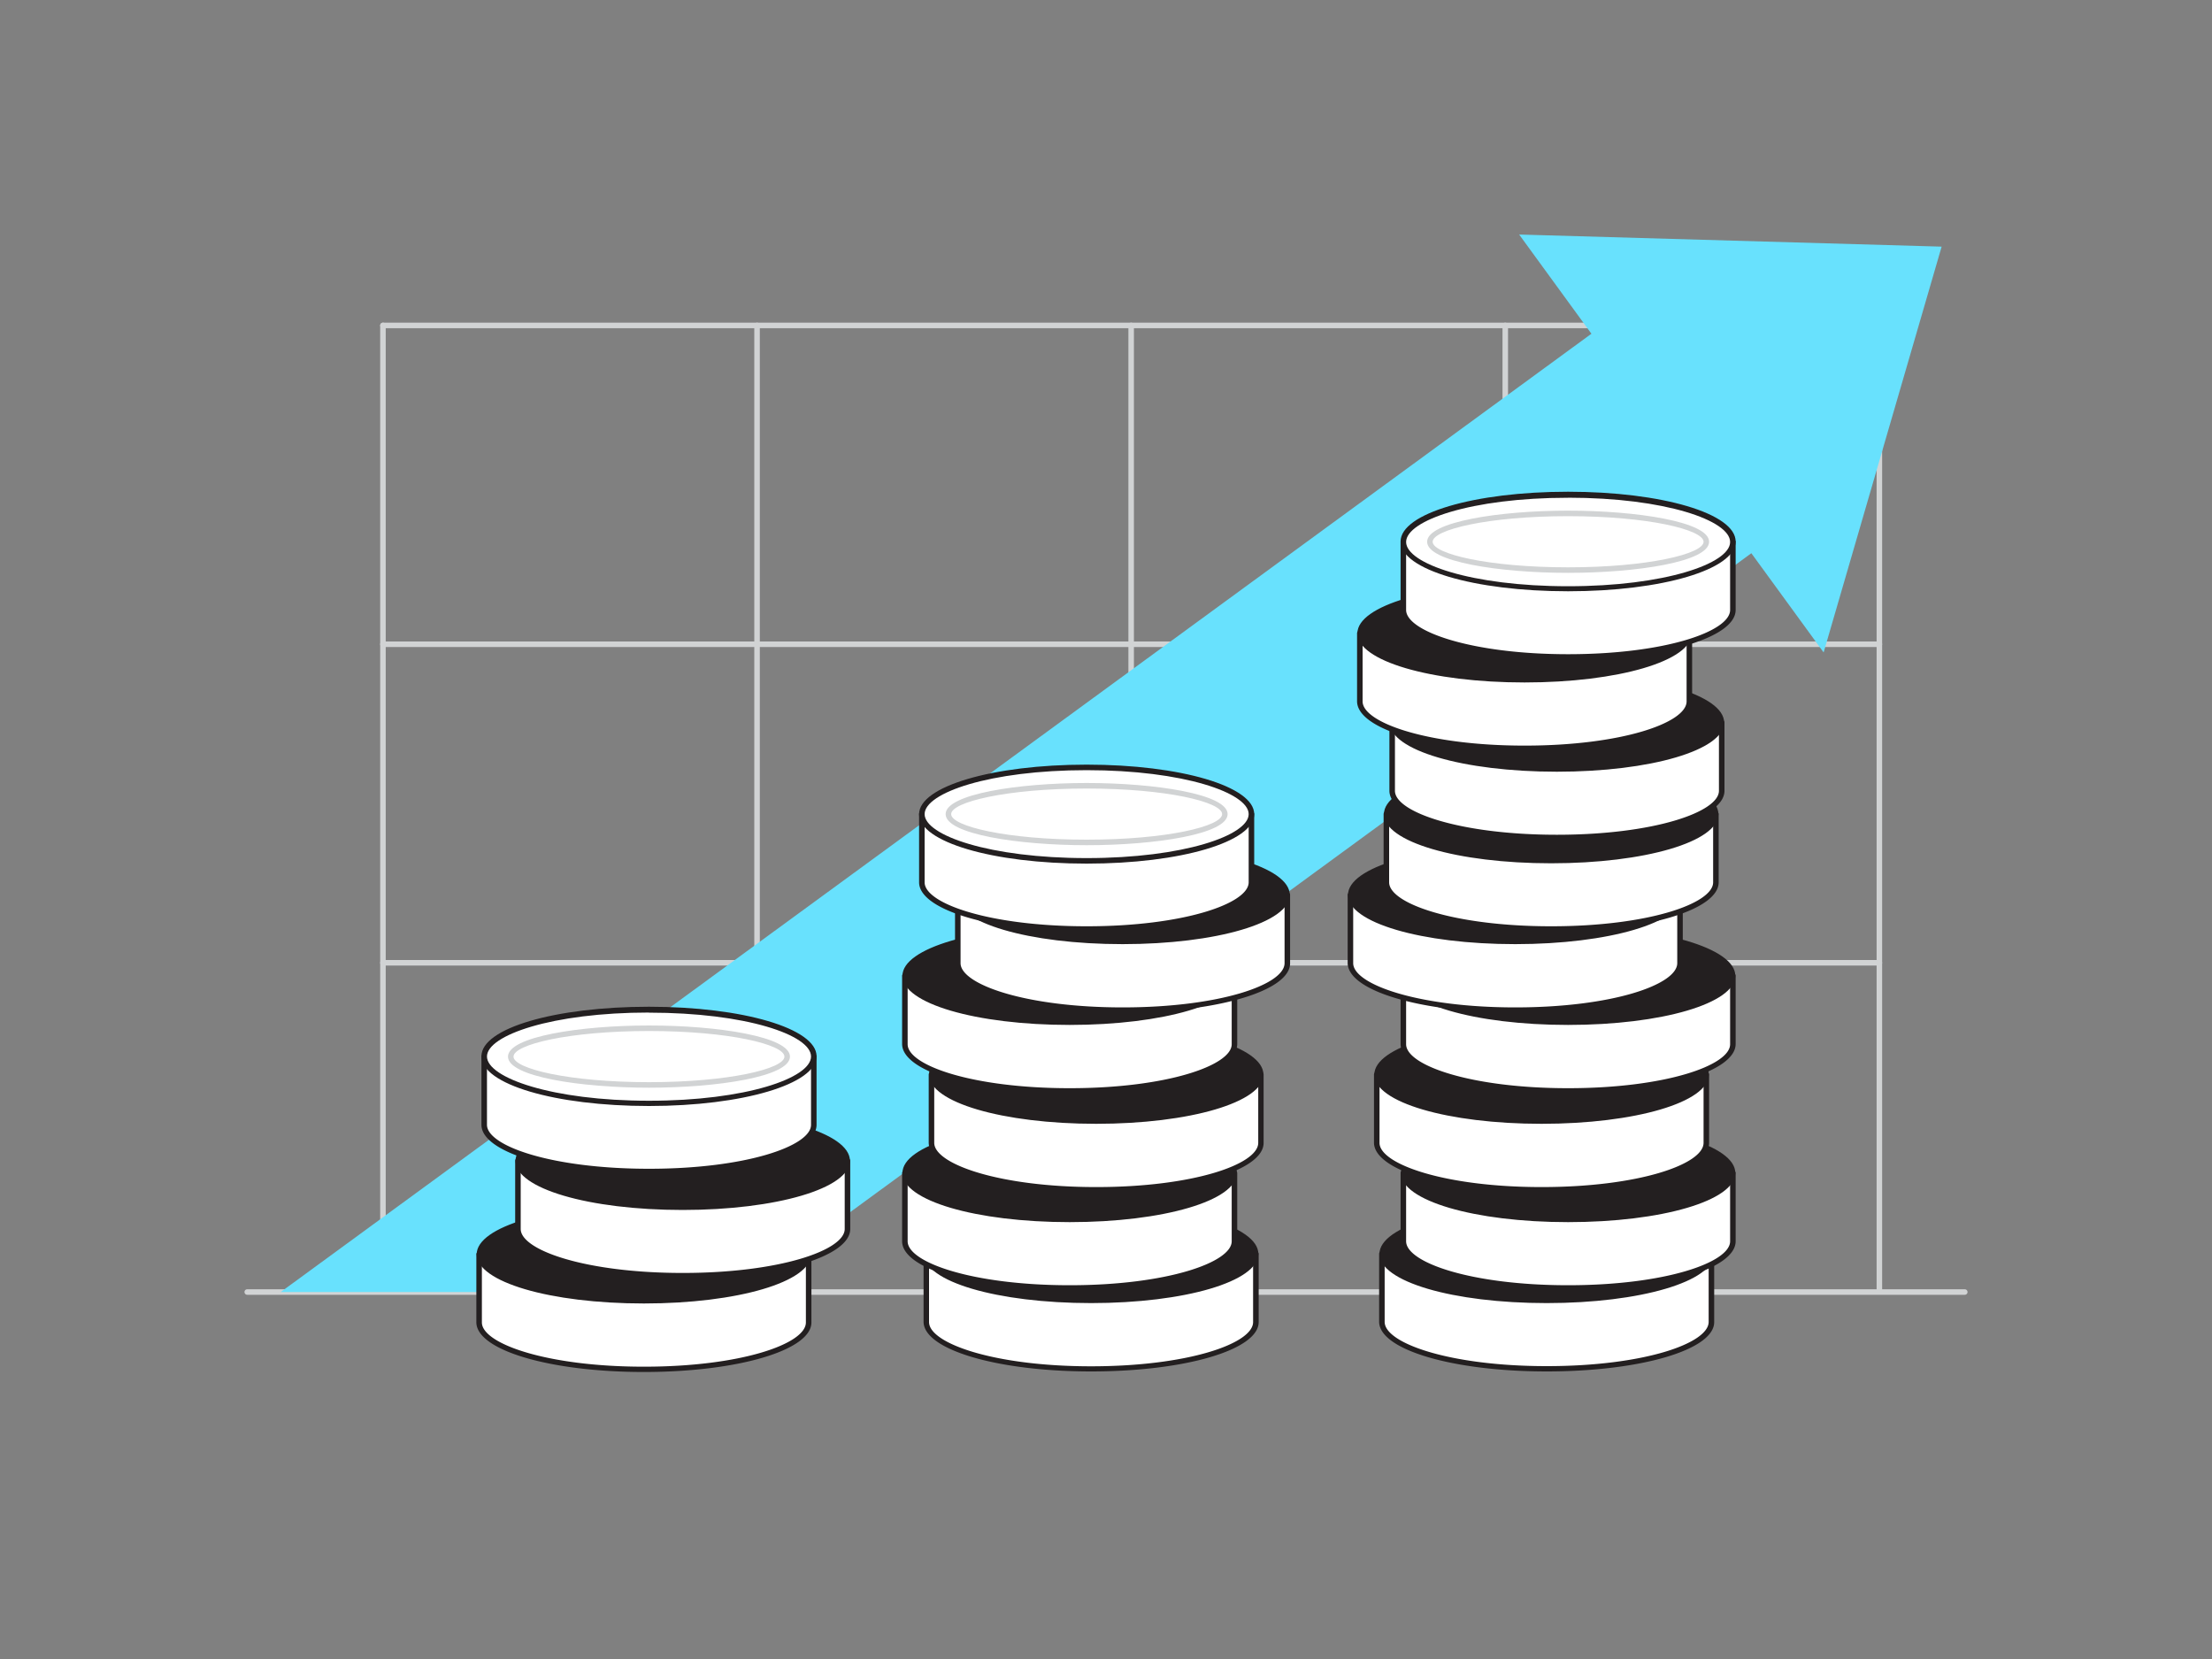 <svg xmlns="http://www.w3.org/2000/svg" viewBox="0 0 400 300"><rect x="0" y="0" width="400" height="300" fill="#808080" stroke="none"/><g id="_171_revenue_flatline" data-name="#171_revenue_flatline"><path d="M69.25,233.64a.5.5,0,0,1-.5-.5V58.85a.5.5,0,1,1,1,0V233.14A.5.5,0,0,1,69.25,233.64Z" fill="#d1d3d4"/><path d="M136.9,233.64a.5.5,0,0,1-.5-.5V58.85a.5.5,0,1,1,1,0V233.14A.5.5,0,0,1,136.9,233.64Z" fill="#d1d3d4"/><path d="M204.55,233.64a.5.5,0,0,1-.5-.5V58.85a.5.5,0,0,1,1,0V233.14A.5.5,0,0,1,204.55,233.64Z" fill="#d1d3d4"/><path d="M272.2,233.64a.5.5,0,0,1-.5-.5V58.85a.5.5,0,0,1,1,0V233.14A.5.5,0,0,1,272.2,233.64Z" fill="#d1d3d4"/><path d="M339.85,233.64a.5.5,0,0,1-.5-.5V58.85a.5.5,0,0,1,1,0V233.14A.5.5,0,0,1,339.85,233.64Z" fill="#d1d3d4"/><path d="M339.85,59.35H69.25a.5.5,0,0,1-.5-.5.5.5,0,0,1,.5-.5h270.6a.5.5,0,0,1,.5.5A.5.5,0,0,1,339.85,59.35Z" fill="#d1d3d4"/><path d="M339.85,117H69.25a.5.5,0,0,1-.5-.5.5.5,0,0,1,.5-.5h270.6a.5.5,0,0,1,.5.5A.5.5,0,0,1,339.85,117Z" fill="#d1d3d4"/><path d="M339.85,174.6H69.25a.5.5,0,0,1,0-1h270.6a.5.5,0,0,1,0,1Z" fill="#d1d3d4"/><path d="M355.29,234.14H44.71a.5.5,0,1,1,0-1H355.29a.5.5,0,1,1,0,1Z" fill="#d1d3d4"/><polygon points="50.76 233.64 133.98 233.64 316.7 100.04 329.77 117.98 351.11 44.6 274.71 42.41 287.78 60.35 50.76 233.64" fill="#68e1fd"/><path d="M86.64,226.81v12.33c0,4.67,13.34,8.46,29.8,8.46s29.79-3.79,29.79-8.46V226.81Z" fill="#fff"/><path d="M116.44,248.1c-17,0-30.3-3.94-30.3-9V226.81a.5.5,0,0,1,.5-.5h59.59a.5.5,0,0,1,.5.5v12.33C146.73,244.16,133.43,248.1,116.44,248.1Zm-29.3-20.79v11.83c0,3.84,11.77,8,29.3,8s29.29-4.12,29.29-8V227.31Z" fill="#231f20"/><ellipse cx="116.44" cy="226.81" rx="29.8" ry="8.45" fill="#231f20"/><path d="M116.44,235.71c-17,0-30.24-3.91-30.24-8.9s13.28-8.89,30.24-8.89,30.23,3.91,30.23,8.89S133.39,235.71,116.44,235.71Zm0-16.91c-17.56,0-29.36,4.14-29.36,8s11.8,8,29.36,8,29.35-4.14,29.35-8S134,218.8,116.44,218.8Z" fill="#231f20"/><path d="M93.66,209.91v12.33c0,4.67,13.34,8.45,29.79,8.45s29.8-3.78,29.8-8.45V209.91Z" fill="#fff"/><path d="M123.45,231.19c-17,0-30.29-3.93-30.29-8.95V209.91a.5.5,0,0,1,.5-.5h59.59a.5.5,0,0,1,.5.5v12.33C153.75,227.26,140.44,231.19,123.45,231.19ZM94.16,210.41v11.83c0,3.84,11.77,7.95,29.29,7.95s29.3-4.11,29.3-7.95V210.41Z" fill="#231f20"/><ellipse cx="123.45" cy="209.91" rx="29.8" ry="8.45" fill="#231f20"/><path d="M123.45,218.8c-17,0-30.23-3.9-30.23-8.89S106.5,201,123.45,201s30.24,3.9,30.24,8.89S140.41,218.8,123.45,218.8Zm0-16.9c-17.56,0-29.35,4.14-29.35,8s11.79,8,29.35,8,29.36-4.14,29.36-8S141,201.9,123.45,201.9Z" fill="#231f20"/><path d="M87.56,191.07V203.4c0,4.67,13.34,8.45,29.8,8.45s29.8-3.78,29.8-8.45V191.07Z" fill="#fff"/><path d="M117.36,212.35c-17,0-30.3-3.93-30.3-8.95V191.07a.5.5,0,0,1,.5-.5h59.6a.5.5,0,0,1,.5.5V203.4C147.66,208.42,134.35,212.35,117.36,212.35Zm-29.3-20.78V203.4c0,3.84,11.77,7.95,29.3,7.95s29.3-4.11,29.3-7.95V191.57Z" fill="#231f20"/><ellipse cx="117.36" cy="191.07" rx="29.8" ry="8.45" fill="#fff"/><path d="M117.36,200c-17,0-30.3-3.93-30.3-9s13.31-8.95,30.3-8.95,30.3,3.93,30.3,8.95S134.35,200,117.36,200Zm0-16.9c-17.53,0-29.3,4.11-29.3,7.95s11.77,8,29.3,8,29.3-4.11,29.3-8S134.88,183.12,117.36,183.12Z" fill="#231f20"/><path d="M117.36,196.69c-12.36,0-25.5-2-25.5-5.62s13.14-5.63,25.5-5.63,25.49,2,25.49,5.63S129.72,196.69,117.36,196.69Zm0-10.25c-14.44,0-24.5,2.44-24.5,4.63s10.06,4.62,24.5,4.62,24.49-2.43,24.49-4.62S131.79,186.44,117.36,186.44Z" fill="#d1d3d4"/><path d="M167.51,226.74v12.33c0,4.67,13.34,8.46,29.8,8.46s29.8-3.79,29.8-8.46V226.74Z" fill="#fff"/><path d="M197.31,248c-17,0-30.3-3.94-30.3-9V226.74a.51.51,0,0,1,.5-.5h59.6a.51.51,0,0,1,.5.5v12.33C227.61,244.09,214.3,248,197.31,248ZM168,227.24v11.83c0,3.85,11.78,8,29.3,8s29.3-4.11,29.3-8V227.24Z" fill="#231f20"/><ellipse cx="197.31" cy="226.74" rx="29.8" ry="8.45" fill="#231f20"/><path d="M197.31,235.64c-17,0-30.24-3.91-30.24-8.9s13.28-8.89,30.24-8.89,30.24,3.91,30.24,8.89S214.27,235.64,197.31,235.64Zm0-16.91c-17.56,0-29.36,4.15-29.36,8s11.8,8,29.36,8,29.36-4.14,29.36-8S214.87,218.73,197.31,218.73Z" fill="#231f20"/><path d="M163.63,212.13v12.33c0,4.67,13.35,8.45,29.8,8.45s29.8-3.78,29.8-8.45V212.13Z" fill="#fff"/><path d="M193.43,233.41c-17,0-30.3-3.93-30.3-8.95V212.13a.5.5,0,0,1,.5-.5h59.6a.5.5,0,0,1,.5.5v12.33C223.73,229.48,210.42,233.41,193.43,233.41Zm-29.3-20.78v11.83c0,3.84,11.78,7.95,29.3,7.95s29.3-4.11,29.3-7.95V212.63Z" fill="#231f20"/><ellipse cx="193.43" cy="212.13" rx="29.8" ry="8.45" fill="#231f20"/><path d="M193.43,221c-17,0-30.24-3.91-30.24-8.89s13.29-8.89,30.24-8.89,30.24,3.9,30.24,8.89S210.39,221,193.43,221Zm0-16.9c-17.56,0-29.35,4.14-29.35,8s11.79,8,29.35,8,29.36-4.14,29.36-8S211,204.12,193.43,204.12Z" fill="#231f20"/><path d="M168.44,194.32v12.34c0,4.66,13.34,8.45,29.79,8.45s29.8-3.79,29.8-8.45V194.32Z" fill="#fff"/><path d="M198.23,215.61c-17,0-30.29-3.94-30.29-9V194.32a.5.5,0,0,1,.5-.5H228a.5.5,0,0,1,.5.5v12.34C228.53,211.67,215.22,215.61,198.23,215.61Zm-29.29-20.79v11.84c0,3.84,11.77,8,29.29,8s29.3-4.11,29.3-8V194.82Z" fill="#231f20"/><ellipse cx="198.23" cy="194.32" rx="29.8" ry="8.45" fill="#231f20"/><path d="M198.23,203.22c-16.95,0-30.23-3.91-30.23-8.9s13.28-8.89,30.23-8.89,30.24,3.91,30.24,8.89S215.19,203.22,198.23,203.22Zm0-16.91c-17.56,0-29.35,4.15-29.35,8s11.79,8,29.35,8,29.36-4.14,29.36-8S215.79,186.31,198.23,186.31Z" fill="#231f20"/><path d="M163.63,176.45v12.33c0,4.67,13.35,8.45,29.8,8.45s29.8-3.78,29.8-8.45V176.45Z" fill="#fff"/><path d="M193.43,197.73c-17,0-30.3-3.93-30.3-8.95V176.45a.51.51,0,0,1,.5-.5h59.6a.5.5,0,0,1,.5.5v12.33C223.73,193.8,210.42,197.73,193.43,197.73ZM164.13,177v11.83c0,3.84,11.78,7.95,29.3,7.95s29.3-4.11,29.3-7.95V177Z" fill="#231f20"/><ellipse cx="193.43" cy="176.45" rx="29.8" ry="8.45" fill="#231f20"/><path d="M193.43,185.34c-17,0-30.24-3.9-30.24-8.89s13.29-8.89,30.24-8.89,30.24,3.91,30.24,8.89S210.39,185.34,193.43,185.34Zm0-16.9c-17.56,0-29.35,4.14-29.35,8s11.79,8,29.35,8,29.36-4.14,29.36-8S211,168.44,193.43,168.44Z" fill="#231f20"/><path d="M173.24,161.84v12.33c0,4.66,13.34,8.45,29.8,8.45s29.79-3.79,29.79-8.45V161.84Z" fill="#fff"/><path d="M203,183.12c-17,0-30.3-3.93-30.3-9V161.84a.5.5,0,0,1,.5-.5h59.59a.5.5,0,0,1,.5.5v12.33C233.33,179.19,220,183.12,203,183.12Zm-29.3-20.78v11.83c0,3.84,11.77,8,29.3,8s29.29-4.11,29.29-8V162.34Z" fill="#231f20"/><ellipse cx="203.04" cy="161.84" rx="29.8" ry="8.45" fill="#231f20"/><path d="M203,170.73c-17,0-30.24-3.91-30.24-8.9s13.28-8.89,30.24-8.89,30.23,3.91,30.23,8.89S220,170.73,203,170.73Zm0-16.91c-17.56,0-29.36,4.15-29.36,8s11.8,8,29.36,8,29.35-4.15,29.35-8S220.6,153.82,203,153.82Z" fill="#231f20"/><path d="M166.7,147.22v12.33c0,4.67,13.34,8.45,29.8,8.45s29.8-3.78,29.8-8.45V147.22Z" fill="#fff"/><path d="M196.5,168.5c-17,0-30.3-3.93-30.3-8.95V147.22a.5.5,0,0,1,.5-.5h59.6a.5.5,0,0,1,.5.5v12.33C226.8,164.57,213.49,168.5,196.5,168.5Zm-29.3-20.78v11.83c0,3.84,11.77,7.95,29.3,7.95s29.3-4.11,29.3-7.95V147.72Z" fill="#231f20"/><ellipse cx="196.5" cy="147.22" rx="29.8" ry="8.45" fill="#fff"/><path d="M196.5,156.17c-17,0-30.3-3.93-30.3-8.95s13.31-8.95,30.3-8.95,30.3,3.93,30.3,8.95S213.49,156.17,196.5,156.17Zm0-16.9c-17.53,0-29.3,4.11-29.3,7.95s11.77,7.95,29.3,7.95,29.3-4.11,29.3-7.95S214,139.27,196.5,139.27Z" fill="#231f20"/><path d="M196.5,152.84c-12.36,0-25.5-2-25.5-5.62s13.14-5.63,25.5-5.63,25.49,2,25.49,5.63S208.86,152.84,196.5,152.84Zm0-10.25c-14.44,0-24.5,2.44-24.5,4.63s10.06,4.62,24.5,4.62S221,149.41,221,147.22,210.93,142.59,196.5,142.59Z" fill="#d1d3d4"/><path d="M309.48,226.74v12.33c0,4.67-13.34,8.46-29.79,8.46s-29.8-3.79-29.8-8.46V226.74Z" fill="#fff"/><path d="M279.69,248c-17,0-30.3-3.94-30.3-9V226.74a.5.5,0,0,1,.5-.5h59.59a.5.5,0,0,1,.5.5v12.33C310,244.09,296.67,248,279.69,248Zm-29.3-20.79v11.83c0,3.85,11.77,8,29.3,8s29.29-4.11,29.29-8V227.24Z" fill="#231f20"/><ellipse cx="279.69" cy="226.74" rx="29.8" ry="8.45" fill="#231f20"/><path d="M279.69,235.64c-17,0-30.24-3.91-30.24-8.9s13.28-8.89,30.24-8.89,30.23,3.91,30.23,8.89S296.64,235.64,279.69,235.64Zm0-16.91c-17.57,0-29.36,4.15-29.36,8s11.79,8,29.36,8,29.35-4.14,29.35-8S297.25,218.73,279.69,218.73Z" fill="#231f20"/><path d="M313.36,212.13v12.33c0,4.67-13.34,8.45-29.8,8.45s-29.79-3.78-29.79-8.45V212.13Z" fill="#fff"/><path d="M283.56,233.41c-17,0-30.29-3.93-30.29-8.95V212.13a.5.5,0,0,1,.5-.5h59.59a.5.5,0,0,1,.5.5v12.33C313.86,229.48,300.55,233.41,283.56,233.41Zm-29.29-20.78v11.83c0,3.84,11.77,7.95,29.29,7.95s29.3-4.11,29.3-7.95V212.63Z" fill="#231f20"/><ellipse cx="283.56" cy="212.13" rx="29.8" ry="8.45" fill="#231f20"/><path d="M283.56,221c-16.95,0-30.23-3.91-30.23-8.89s13.28-8.89,30.23-8.89,30.24,3.9,30.24,8.89S300.52,221,283.56,221Zm0-16.9c-17.56,0-29.35,4.14-29.35,8s11.79,8,29.35,8,29.36-4.14,29.36-8S301.12,204.12,283.56,204.12Z" fill="#231f20"/><path d="M308.56,194.32v12.34c0,4.66-13.34,8.45-29.8,8.45s-29.8-3.79-29.8-8.45V194.32Z" fill="#fff"/><path d="M278.76,215.61c-17,0-30.3-3.94-30.3-9V194.32a.51.51,0,0,1,.5-.5h59.6a.5.5,0,0,1,.5.5v12.34C309.06,211.67,295.75,215.61,278.76,215.61Zm-29.3-20.79v11.84c0,3.84,11.78,8,29.3,8s29.3-4.11,29.3-8V194.82Z" fill="#231f20"/><ellipse cx="278.76" cy="194.32" rx="29.8" ry="8.45" fill="#231f20"/><path d="M278.76,203.22c-16.95,0-30.24-3.91-30.24-8.9s13.29-8.89,30.24-8.89S309,189.34,309,194.32,295.72,203.22,278.76,203.22Zm0-16.91c-17.56,0-29.35,4.15-29.35,8s11.79,8,29.35,8,29.36-4.14,29.36-8S296.32,186.31,278.76,186.31Z" fill="#231f20"/><path d="M313.36,176.45v12.33c0,4.67-13.34,8.45-29.8,8.45s-29.79-3.78-29.79-8.45V176.45Z" fill="#fff"/><path d="M283.56,197.73c-17,0-30.29-3.93-30.29-8.95V176.45a.5.5,0,0,1,.5-.5h59.59a.5.5,0,0,1,.5.5v12.33C313.86,193.8,300.55,197.73,283.56,197.73ZM254.27,177v11.83c0,3.84,11.77,7.95,29.29,7.95s29.3-4.11,29.3-7.95V177Z" fill="#231f20"/><ellipse cx="283.56" cy="176.45" rx="29.8" ry="8.45" fill="#231f20"/><path d="M283.56,185.34c-16.95,0-30.23-3.9-30.23-8.89s13.28-8.89,30.23-8.89,30.24,3.91,30.24,8.89S300.52,185.34,283.56,185.34Zm0-16.9c-17.56,0-29.35,4.14-29.35,8s11.79,8,29.35,8,29.36-4.14,29.36-8S301.12,168.44,283.56,168.44Z" fill="#231f20"/><path d="M303.76,161.84v12.33c0,4.66-13.34,8.45-29.8,8.45s-29.8-3.79-29.8-8.45V161.84Z" fill="#fff"/><path d="M274,183.12c-17,0-30.3-3.93-30.3-9V161.84a.5.5,0,0,1,.5-.5h59.6a.5.5,0,0,1,.5.5v12.33C304.26,179.19,291,183.12,274,183.12Zm-29.3-20.78v11.83c0,3.84,11.77,8,29.3,8s29.3-4.11,29.3-8V162.34Z" fill="#231f20"/><ellipse cx="273.96" cy="161.84" rx="29.8" ry="8.45" fill="#231f20"/><path d="M274,170.73c-17,0-30.24-3.91-30.24-8.9S257,152.94,274,152.94s30.24,3.91,30.24,8.89S290.92,170.73,274,170.73Zm0-16.91c-17.56,0-29.36,4.15-29.36,8s11.8,8,29.36,8,29.36-4.15,29.36-8S291.52,153.82,274,153.82Z" fill="#231f20"/><path d="M310.29,147.22v12.33c0,4.67-13.34,8.45-29.79,8.45s-29.8-3.78-29.8-8.45V147.22Z" fill="#fff"/><path d="M280.5,168.5c-17,0-30.3-3.93-30.3-8.95V147.22a.5.5,0,0,1,.5-.5h59.59a.5.5,0,0,1,.5.5v12.33C310.79,164.57,297.49,168.5,280.5,168.5Zm-29.3-20.78v11.83c0,3.84,11.77,7.95,29.3,7.95s29.29-4.11,29.29-7.95V147.72Z" fill="#231f20"/><ellipse cx="280.5" cy="147.22" rx="29.8" ry="8.45" fill="#231f20"/><path d="M280.5,156.11c-17,0-30.24-3.9-30.24-8.89s13.28-8.89,30.24-8.89,30.24,3.9,30.24,8.89S297.45,156.11,280.5,156.11Zm0-16.9c-17.56,0-29.36,4.14-29.36,8s11.8,8,29.36,8,29.35-4.14,29.35-8S298.06,139.21,280.5,139.21Z" fill="#231f20"/><path d="M311.34,130.66V143c0,4.67-13.34,8.45-29.8,8.45s-29.79-3.78-29.79-8.45V130.66Z" fill="#fff"/><path d="M281.54,151.94c-17,0-30.29-3.93-30.29-8.95V130.66a.5.5,0,0,1,.5-.5h59.59a.5.5,0,0,1,.5.5V143C311.84,148,298.53,151.94,281.54,151.94Zm-29.29-20.78V143c0,3.84,11.77,7.95,29.29,7.95s29.3-4.11,29.3-7.95V131.16Z" fill="#231f20"/><ellipse cx="281.54" cy="130.66" rx="29.8" ry="8.45" fill="#231f20"/><path d="M281.54,139.55c-17,0-30.23-3.9-30.23-8.89s13.28-8.89,30.23-8.89,30.24,3.91,30.24,8.89S298.5,139.55,281.54,139.55Zm0-16.9c-17.56,0-29.35,4.14-29.35,8s11.79,8,29.35,8,29.36-4.14,29.36-8S299.1,122.65,281.54,122.65Z" fill="#231f20"/><path d="M305.49,114.52v12.33c0,4.67-13.34,8.45-29.8,8.45s-29.79-3.78-29.79-8.45V114.52Z" fill="#fff"/><path d="M275.69,135.8c-17,0-30.29-3.93-30.29-9V114.52a.5.5,0,0,1,.5-.5h59.59a.5.5,0,0,1,.5.5v12.33C306,131.87,292.68,135.8,275.69,135.8ZM246.4,115v11.83c0,3.84,11.77,8,29.29,8s29.3-4.11,29.3-8V115Z" fill="#231f20"/><ellipse cx="275.69" cy="114.52" rx="29.8" ry="8.45" fill="#231f20"/><path d="M275.69,123.41c-16.95,0-30.23-3.9-30.23-8.89s13.28-8.89,30.23-8.89,30.24,3.91,30.24,8.89S292.65,123.41,275.69,123.41Zm0-16.9c-17.56,0-29.35,4.14-29.35,8s11.79,8,29.35,8,29.36-4.14,29.36-8S293.26,106.51,275.69,106.51Z" fill="#231f20"/><path d="M313.36,98V110.3c0,4.66-13.34,8.45-29.8,8.45s-29.79-3.79-29.79-8.45V98Z" fill="#fff"/><path d="M283.56,119.25c-17,0-30.29-3.93-30.29-9V98a.5.5,0,0,1,.5-.5h59.59a.5.5,0,0,1,.5.5V110.3C313.86,115.32,300.55,119.25,283.56,119.25ZM254.27,98.47V110.3c0,3.84,11.77,8,29.29,8s29.3-4.11,29.3-8V98.47Z" fill="#231f20"/><ellipse cx="283.56" cy="97.97" rx="29.8" ry="8.45" fill="#fff"/><path d="M283.56,106.92c-17,0-30.29-3.94-30.29-9s13.3-9,30.29-9,30.3,3.94,30.3,9S300.55,106.92,283.56,106.92Zm0-16.91c-17.52,0-29.29,4.11-29.29,8s11.77,8,29.29,8,29.3-4.11,29.3-8S301.09,90,283.56,90Z" fill="#231f20"/><path d="M283.56,103.59c-12.36,0-25.49-2-25.49-5.62s13.13-5.63,25.49-5.63,25.5,2,25.5,5.63S295.92,103.59,283.56,103.59Zm0-10.25c-14.43,0-24.49,2.44-24.49,4.63s10.06,4.62,24.49,4.62,24.5-2.44,24.5-4.62S298,93.34,283.56,93.34Z" fill="#d1d3d4"/></g></svg>